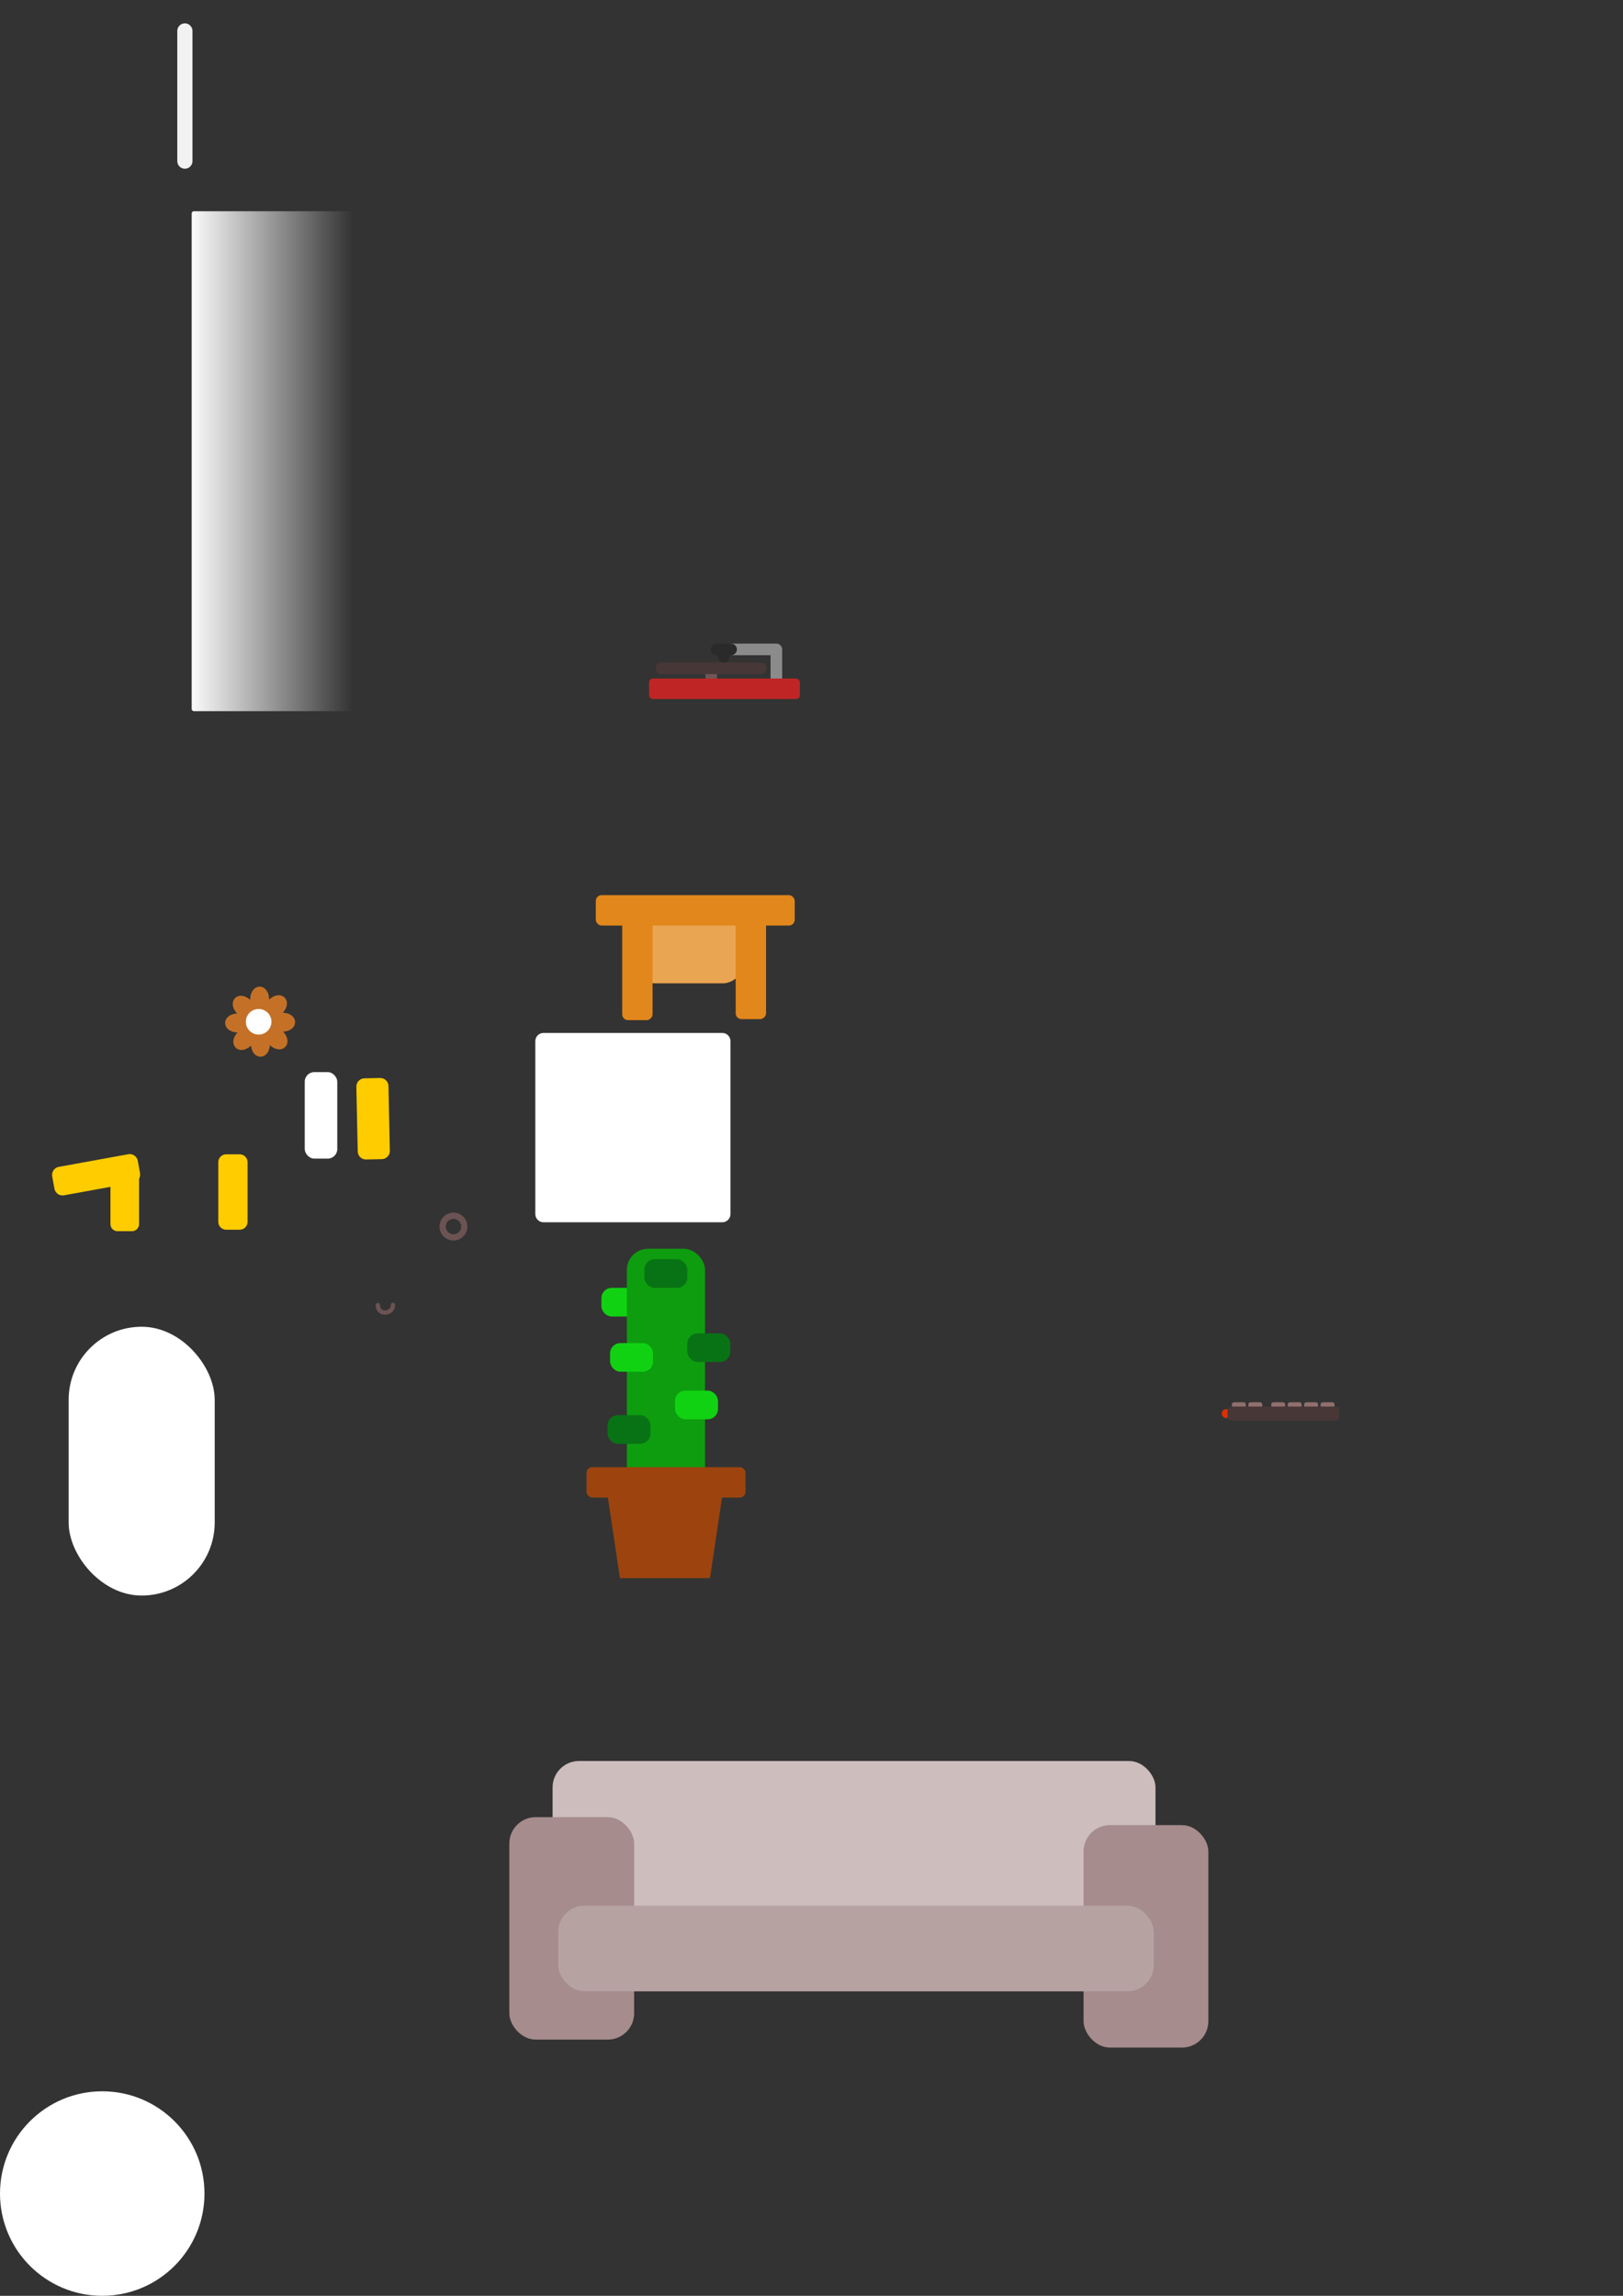 <?xml version="1.0" encoding="UTF-8" standalone="no"?>
<!-- Created with Inkscape (http://www.inkscape.org/) -->

<svg
   xmlns:dc="http://purl.org/dc/elements/1.1/"
   xmlns:cc="http://creativecommons.org/ns#"
   xmlns:rdf="http://www.w3.org/1999/02/22-rdf-syntax-ns#"
   xmlns:svg="http://www.w3.org/2000/svg"
   xmlns="http://www.w3.org/2000/svg"
   xmlns:xlink="http://www.w3.org/1999/xlink"
   xmlns:sodipodi="http://sodipodi.sourceforge.net/DTD/sodipodi-0.dtd"
   xmlns:inkscape="http://www.inkscape.org/namespaces/inkscape"
   width="210mm"
   height="297mm"
   viewBox="0 0 210 297"
   version="1.1"
   id="svg15877"
   inkscape:version="0.92.3 (2405546, 2018-03-11)"
   sodipodi:docname="main.svg">
  <rect x="0" y="0" width="210" height="297" fill="#333333" stroke="none"/>
  <defs
     id="defs15871">
    <linearGradient
       inkscape:collect="always"
       xlink:href="#linearGradient15867"
       id="linearGradient15869"
       x1="-61.648"
       y1="8.869"
       x2="-30.427"
       y2="8.869"
       gradientUnits="userSpaceOnUse"
       gradientTransform="matrix(0.683,0,0,0.95,66.455,47.319)" />
    <linearGradient
       inkscape:collect="always"
       id="linearGradient15867">
      <stop
         style="stop-color:#ffffff;stop-opacity:1"
         offset="0"
         id="stop15863" />
      <stop
         style="stop-color:#ffffff;stop-opacity:0"
         offset="1"
         id="stop15865" />
    </linearGradient>
  </defs>
  <sodipodi:namedview
     id="base"
     pagecolor="#ff4bde"
     bordercolor="#666666"
     borderopacity="1.0"
     inkscape:pageopacity="0"
     inkscape:pageshadow="2"
     inkscape:zoom="1.4"
     inkscape:cx="177.14427"
     inkscape:cy="563.28558"
     inkscape:document-units="mm"
     inkscape:current-layer="g17994-8"
     showgrid="false"
     inkscape:window-width="1366"
     inkscape:window-height="715"
     inkscape:window-x="-8"
     inkscape:window-y="22"
     inkscape:window-maximized="1" />
  <g
     inkscape:label="Layer 1"
     inkscape:groupmode="layer"
     id="layer1">
    <g
       id="g15612"
       transform="translate(-118.094,50.074)"
       inkscape:export-xdpi="450"
       inkscape:export-ydpi="450">
      <path
         sodipodi:nodetypes="cc"
         style="fill:#483737;stroke:#715656;stroke-width:1.5;stroke-linecap:round;stroke-linejoin:miter;stroke-miterlimit:4;stroke-dasharray:none;stroke-opacity:1"
         d="m 210.123,37.511 1e-5,-0.695"
         id="path15593"
         inkscape:connector-curvature="0" />
      <path
         inkscape:connector-curvature="0"
         id="path15595"
         d="m 218.546,38.304 v -4.366 h -5.854"
         style="fill:none;stroke:#8b8b8b;stroke-width:1.5;stroke-linecap:round;stroke-linejoin:round;stroke-miterlimit:4;stroke-dasharray:none;stroke-opacity:1"
         sodipodi:nodetypes="ccc" />
      <rect
         ry="0.496"
         y="37.708"
         x="202.076"
         height="2.646"
         width="19.513"
         id="rect15565"
         style="opacity:1;fill:#bf2525;fill-opacity:1;stroke:none;stroke-width:3.223;stroke-linecap:round;stroke-linejoin:round;stroke-miterlimit:4;stroke-dasharray:none;stroke-opacity:1;paint-order:fill markers stroke" />
      <path
         inkscape:connector-curvature="0"
         id="path15582"
         d="m 203.668,36.386 h 12.851"
         style="fill:#483737;stroke:#483737;stroke-width:1.5;stroke-linecap:round;stroke-linejoin:miter;stroke-miterlimit:4;stroke-dasharray:none;stroke-opacity:1" />
      <g
         style="stroke-width:1.5;stroke-miterlimit:4;stroke-dasharray:none"
         transform="translate(1.554,2.051)"
         id="g15603">
        <path
           style="fill:none;stroke:#2a2a2a;stroke-width:1.5;stroke-linecap:round;stroke-linejoin:miter;stroke-miterlimit:4;stroke-dasharray:none;stroke-opacity:1"
           d="m 211.137,31.888 h -1.885"
           id="path15597"
           inkscape:connector-curvature="0" />
        <path
           style="fill:none;stroke:#2a2a2a;stroke-width:1.5;stroke-linecap:round;stroke-linejoin:miter;stroke-miterlimit:4;stroke-dasharray:none;stroke-opacity:1"
           d="m 210.174,32.04 v 0.786"
           id="path15599"
           inkscape:connector-curvature="0" />
      </g>
    </g>
    <g
       id="g15642"
       transform="translate(-120.993,75.573)"
       inkscape:export-xdpi="450"
       inkscape:export-ydpi="450">
      <rect
         transform="rotate(90)"
         style="opacity:1;fill:#eaa553;fill-opacity:1;stroke:none;stroke-width:3.282;stroke-linecap:round;stroke-linejoin:round;stroke-miterlimit:4;stroke-dasharray:none;stroke-opacity:1;paint-order:fill markers stroke"
         id="rect15405-5-2-9-7"
         width="9.533"
         height="14.241"
         x="42.103"
         y="-217.295"
         ry="2.723" />
      <rect
         style="opacity:1;fill:#e2871b;fill-opacity:1;stroke:none;stroke-width:2.833;stroke-linecap:round;stroke-linejoin:round;stroke-miterlimit:4;stroke-dasharray:none;stroke-opacity:1;paint-order:fill markers stroke"
         id="rect15405-5"
         width="25.739"
         height="3.929"
         x="198.082"
         y="40.229"
         ry="0.751" />
      <rect
         transform="rotate(90)"
         style="opacity:1;fill:#e2871b;fill-opacity:1;stroke:none;stroke-width:2.096;stroke-linecap:round;stroke-linejoin:round;stroke-miterlimit:4;stroke-dasharray:none;stroke-opacity:1;paint-order:fill markers stroke"
         id="rect15405-5-2"
         width="14.097"
         height="3.929"
         x="42.301"
         y="-205.429"
         ry="0.751" />
      <rect
         transform="rotate(90)"
         style="opacity:1;fill:#e2871b;fill-opacity:1;stroke:none;stroke-width:2.096;stroke-linecap:round;stroke-linejoin:round;stroke-miterlimit:4;stroke-dasharray:none;stroke-opacity:1;paint-order:fill markers stroke"
         id="rect15405-5-2-9"
         width="14.097"
         height="3.929"
         x="42.169"
         y="-220.113"
         ry="0.751" />
    </g>
    <g
       id="g15636"
       transform="translate(-87.282,148.278)"
       inkscape:export-xdpi="450"
       inkscape:export-ydpi="450">
      <rect
         ry="1.323"
         y="18.328"
         x="165.1"
         height="3.704"
         width="5.556"
         id="rect15422-8-9"
         style="opacity:1;fill:#11d212;fill-opacity:1;stroke:none;stroke-width:3.223;stroke-linecap:round;stroke-linejoin:round;stroke-miterlimit:4;stroke-dasharray:none;stroke-opacity:1;paint-order:fill markers stroke" />
      <rect
         ry="2.735"
         y="13.272"
         x="168.393"
         height="30.956"
         width="10.111"
         id="rect15420"
         style="opacity:1;fill:#0e9d0f;fill-opacity:1;stroke:none;stroke-width:3.79;stroke-linecap:round;stroke-linejoin:round;stroke-miterlimit:4;stroke-dasharray:none;stroke-opacity:1;paint-order:fill markers stroke" />
      <g
         transform="translate(1.058,12.435)"
         id="g15416">
        <rect
           style="opacity:1;fill:#9d440e;fill-opacity:1;stroke:none;stroke-width:2.533;stroke-linecap:round;stroke-linejoin:round;stroke-miterlimit:4;stroke-dasharray:none;stroke-opacity:1;paint-order:fill markers stroke"
           id="rect15405"
           width="20.58"
           height="3.929"
           x="162.112"
           y="29.089"
           ry="0.751" />
        <path
           style="opacity:1;fill:#9d440e;fill-opacity:1;stroke:none;stroke-width:3.82;stroke-linecap:round;stroke-linejoin:round;stroke-miterlimit:4;stroke-dasharray:none;stroke-opacity:1;paint-order:fill markers stroke"
           d="m 164.557,30.866 h 15.411 l -1.881,12.573 h -11.648 z"
           id="rect15411"
           inkscape:connector-curvature="0"
           sodipodi:nodetypes="ccccc" />
      </g>
      <rect
         ry="1.323"
         y="24.215"
         x="176.212"
         height="3.704"
         width="5.556"
         id="rect15422"
         style="opacity:1;fill:#087315;fill-opacity:1;stroke:none;stroke-width:3.223;stroke-linecap:round;stroke-linejoin:round;stroke-miterlimit:4;stroke-dasharray:none;stroke-opacity:1;paint-order:fill markers stroke" />
      <rect
         ry="1.323"
         y="31.623"
         x="174.625"
         height="3.704"
         width="5.556"
         id="rect15422-8"
         style="opacity:1;fill:#11d212;fill-opacity:1;stroke:none;stroke-width:3.223;stroke-linecap:round;stroke-linejoin:round;stroke-miterlimit:4;stroke-dasharray:none;stroke-opacity:1;paint-order:fill markers stroke" />
      <rect
         ry="1.323"
         y="34.798"
         x="165.894"
         height="3.704"
         width="5.556"
         id="rect15422-9"
         style="opacity:1;fill:#087315;fill-opacity:1;stroke:none;stroke-width:3.223;stroke-linecap:round;stroke-linejoin:round;stroke-miterlimit:4;stroke-dasharray:none;stroke-opacity:1;paint-order:fill markers stroke" />
      <rect
         ry="1.323"
         y="14.623"
         x="170.656"
         height="3.704"
         width="5.556"
         id="rect15422-82"
         style="opacity:1;fill:#087315;fill-opacity:1;stroke:none;stroke-width:3.223;stroke-linecap:round;stroke-linejoin:round;stroke-miterlimit:4;stroke-dasharray:none;stroke-opacity:1;paint-order:fill markers stroke" />
      <rect
         ry="1.323"
         y="25.471"
         x="166.224"
         height="3.704"
         width="5.556"
         id="rect15422-8-6"
         style="opacity:1;fill:#11d212;fill-opacity:1;stroke:none;stroke-width:3.223;stroke-linecap:round;stroke-linejoin:round;stroke-miterlimit:4;stroke-dasharray:none;stroke-opacity:1;paint-order:fill markers stroke" />
    </g>
    <g
       transform="translate(-4.025,129.4)"
       id="g16548"
       inkscape:export-xdpi="450"
       inkscape:export-ydpi="450">
      <rect
         ry="3.41"
         y="98.416"
         x="75.525"
         height="28.352"
         width="78.009"
         id="rect1198"
         style="fill:#cdbdbd;fill-opacity:1;stroke:none;stroke-width:0.926;stroke-linecap:round;stroke-linejoin:round;stroke-miterlimit:4;stroke-dasharray:none;stroke-opacity:1" />
      <rect
         ry="3.41"
         y="105.678"
         x="69.926"
         height="28.777"
         width="16.148"
         id="rect1198-0"
         style="fill:#a68c8c;fill-opacity:1;stroke:none;stroke-width:0.424;stroke-linecap:round;stroke-linejoin:round;stroke-miterlimit:4;stroke-dasharray:none;stroke-opacity:1" />
      <rect
         ry="3.41"
         y="106.709"
         x="144.227"
         height="28.777"
         width="16.148"
         id="rect1198-0-9"
         style="fill:#a68c8c;fill-opacity:1;stroke:none;stroke-width:0.424;stroke-linecap:round;stroke-linejoin:round;stroke-miterlimit:4;stroke-dasharray:none;stroke-opacity:1" />
      <rect
         ry="3.41"
         y="117.128"
         x="76.247"
         height="11.083"
         width="77.064"
         id="rect1198-7"
         style="fill:#b7a2a2;fill-opacity:1;stroke:none;stroke-width:0.575;stroke-linecap:round;stroke-linejoin:round;stroke-miterlimit:4;stroke-dasharray:none;stroke-opacity:1" />
    </g>
    <g
       id="g15859"
       transform="matrix(1.459,0,0,1.459,126.953,112.229)"
       inkscape:export-xdpi="450"
       inkscape:export-ydpi="450">
      <g
         id="g15821"
         transform="translate(0,-0.117)">
        <rect
           style="opacity:1;fill:#916f6f;fill-opacity:1;stroke:none;stroke-width:0.342;stroke-linecap:round;stroke-linejoin:round;stroke-miterlimit:4;stroke-dasharray:none;stroke-opacity:1;paint-order:fill markers stroke"
           id="rect15778-5"
           width="1.237"
           height="0.495"
           x="22.233"
           y="47.532"
           ry="0.189" />
        <rect
           style="opacity:1;fill:#916f6f;fill-opacity:1;stroke:none;stroke-width:0.342;stroke-linecap:round;stroke-linejoin:round;stroke-miterlimit:4;stroke-dasharray:none;stroke-opacity:1;paint-order:fill markers stroke"
           id="rect15778-5-2"
           width="1.237"
           height="0.495"
           x="23.691"
           y="47.532"
           ry="0.189" />
        <rect
           style="opacity:1;fill:#916f6f;fill-opacity:1;stroke:none;stroke-width:0.342;stroke-linecap:round;stroke-linejoin:round;stroke-miterlimit:4;stroke-dasharray:none;stroke-opacity:1;paint-order:fill markers stroke"
           id="rect15778-5-4"
           width="1.237"
           height="0.495"
           x="25.725"
           y="47.532"
           ry="0.189" />
        <rect
           style="opacity:1;fill:#916f6f;fill-opacity:1;stroke:none;stroke-width:0.342;stroke-linecap:round;stroke-linejoin:round;stroke-miterlimit:4;stroke-dasharray:none;stroke-opacity:1;paint-order:fill markers stroke"
           id="rect15778-5-4-0"
           width="1.237"
           height="0.495"
           x="27.184"
           y="47.532"
           ry="0.189" />
        <rect
           style="opacity:1;fill:#916f6f;fill-opacity:1;stroke:none;stroke-width:0.342;stroke-linecap:round;stroke-linejoin:round;stroke-miterlimit:4;stroke-dasharray:none;stroke-opacity:1;paint-order:fill markers stroke"
           id="rect15778-5-4-9"
           width="1.237"
           height="0.495"
           x="28.642"
           y="47.532"
           ry="0.189" />
        <rect
           style="opacity:1;fill:#916f6f;fill-opacity:1;stroke:none;stroke-width:0.342;stroke-linecap:round;stroke-linejoin:round;stroke-miterlimit:4;stroke-dasharray:none;stroke-opacity:1;paint-order:fill markers stroke"
           id="rect15778-5-4-1"
           width="1.237"
           height="0.495"
           x="30.101"
           y="47.532"
           ry="0.189" />
      </g>
      <circle
         r="0.395"
         cy="48.416"
         cx="21.73"
         id="path15780"
         style="opacity:1;fill:#db3000;fill-opacity:1;stroke:none;stroke-width:1.791;stroke-linecap:round;stroke-linejoin:round;stroke-miterlimit:4;stroke-dasharray:none;stroke-opacity:1;paint-order:fill markers stroke" />
      <rect
         ry="0.297"
         y="47.795"
         x="21.854"
         height="1.236"
         width="9.918"
         id="rect15778"
         style="opacity:1;fill:#483737;fill-opacity:1;stroke:none;stroke-width:1.532;stroke-linecap:round;stroke-linejoin:round;stroke-miterlimit:4;stroke-dasharray:none;stroke-opacity:1;paint-order:fill markers stroke" />
    </g>
    <circle
       style="opacity:1;fill:#ffffff;fill-opacity:1;stroke:none;stroke-width:3.03;stroke-linecap:round;stroke-linejoin:round;stroke-miterlimit:4;stroke-dasharray:none;stroke-opacity:0;paint-order:fill markers stroke"
       id="path16706"
       cx="13.229"
       cy="283.771"
       r="13.229"
       inkscape:export-xdpi="450"
       inkscape:export-ydpi="450" />
    <path
       style="fill:none;stroke:#6c5353;stroke-width:0.565;stroke-linecap:round;stroke-linejoin:miter;stroke-miterlimit:4;stroke-dasharray:none;stroke-opacity:1"
       d="m 48.883,168.838 c 0.058,1.454 2.015,1.109 1.961,-0.024"
       id="path961-9"
       inkscape:connector-curvature="0"
       sodipodi:nodetypes="cc"
       inkscape:export-xdpi="450"
       inkscape:export-ydpi="450" />
    <rect
       style="opacity:1;fill:#ffffff;fill-opacity:1;stroke:none;stroke-width:1.405;stroke-linecap:round;stroke-linejoin:round;stroke-miterlimit:4;stroke-dasharray:none;stroke-opacity:0;paint-order:fill markers stroke"
       id="rect16762"
       width="18.899"
       height="34.774"
       x="8.882"
       y="171.636"
       ry="9.449"
       inkscape:export-xdpi="450"
       inkscape:export-ydpi="450" />
    <rect
       style="opacity:1;fill:url(#linearGradient15869);fill-opacity:1;stroke:none;stroke-width:1.208;stroke-linecap:round;stroke-linejoin:round;stroke-miterlimit:4;stroke-dasharray:none;stroke-opacity:1;paint-order:fill markers stroke"
       id="rect15861"
       width="20.954"
       height="64.673"
       x="24.803"
       y="27.328"
       ry="0.282"
       inkscape:export-xdpi="450"
       inkscape:export-ydpi="450" />
    <path
       inkscape:connector-curvature="0"
       id="path896-0"
       d="M 23.921,20.844 V 4.006"
       style="fill:#000000;fill-opacity:1;stroke:#ffffff;stroke-width:1.965;stroke-linecap:round;stroke-linejoin:miter;stroke-miterlimit:4;stroke-dasharray:none;stroke-opacity:0.935"
       inkscape:export-xdpi="450"
       inkscape:export-ydpi="450" />
    <g
       transform="matrix(1.131,0,0,1.131,-139.056,100.183)"
       id="g17994-8">
      <path
         sodipodi:nodetypes="ccccccccc"
         style="color:#000000;font-style:normal;font-variant:normal;font-weight:normal;font-stretch:normal;font-size:medium;line-height:normal;font-family:sans-serif;font-variant-ligatures:normal;font-variant-position:normal;font-variant-caps:normal;font-variant-numeric:normal;font-variant-alternates:normal;font-feature-settings:normal;text-indent:0;text-align:start;text-decoration:none;text-decoration-line:none;text-decoration-style:solid;text-decoration-color:#000000;letter-spacing:normal;word-spacing:normal;text-transform:none;writing-mode:lr-tb;direction:ltr;text-orientation:mixed;dominant-baseline:auto;baseline-shift:baseline;text-anchor:start;white-space:normal;shape-padding:0;clip-rule:nonzero;display:inline;overflow:visible;visibility:visible;opacity:1;isolation:auto;mix-blend-mode:normal;color-interpolation:sRGB;color-interpolation-filters:linearRGB;solid-color:#000000;solid-opacity:1;vector-effect:none;fill:#ffffff;fill-opacity:1;fill-rule:nonzero;stroke:none;stroke-width:1.882;stroke-linecap:round;stroke-linejoin:round;stroke-miterlimit:4;stroke-dasharray:none;stroke-dashoffset:0;stroke-opacity:1;color-rendering:auto;image-rendering:auto;shape-rendering:auto;text-rendering:auto;enable-background:accumulate"
         d="m 185.132,29.568 c -0.52,-1.7e-4 -0.942,0.421 -0.942,0.941 v 19.778 c -1.6e-4,0.52 0.422,0.941 0.942,0.941 h 20.445 c 0.52,1.7e-4 0.942,-0.421 0.942,-0.941 V 30.509 c 1.7e-4,-0.52 -0.422,-0.941 -0.942,-0.941 z"
         id="path17974-0"
         inkscape:connector-curvature="0"
         inkscape:export-xdpi="450"
         inkscape:export-ydpi="450" />
      <rect
         style="fill:#ffcc00;fill-opacity:1;stroke:#ffcc00;stroke-width:1.632;stroke-linecap:round;stroke-linejoin:round;stroke-miterlimit:4;stroke-dasharray:none;stroke-opacity:1"
         id="rect17976-3"
         width="1.643"
         height="5.66"
         x="136.4"
         y="45.773" />
      <rect
         style="fill:#ffcc00;fill-opacity:1;stroke:#ffcc00;stroke-width:1.802;stroke-linecap:round;stroke-linejoin:round;stroke-miterlimit:4;stroke-dasharray:none;stroke-opacity:1"
         id="rect17978-6"
         width="1.548"
         height="6.82"
         x="148.825"
         y="44.356" />
      <rect
         style="fill:#ffcc00;fill-opacity:1;stroke:#ffcc00;stroke-width:1.882;stroke-linecap:round;stroke-linejoin:round;stroke-miterlimit:4;stroke-dasharray:none;stroke-opacity:1"
         id="rect17980-6"
         width="1.79"
         height="7.402"
         x="-165.652"
         y="-46.601"
         transform="rotate(178.781)" />
      <rect
         style="fill:#ffcc00;fill-opacity:1;stroke:#ffcc00;stroke-width:1.882;stroke-linecap:round;stroke-linejoin:round;stroke-miterlimit:4;stroke-dasharray:none;stroke-opacity:1"
         id="rect17982-7"
         width="1.425"
         height="8.07"
         x="68.312"
         y="-127.623"
         transform="rotate(79.691)"
         inkscape:transform-center-x="-0.047607015"
         inkscape:transform-center-y="0.17919528" />
      <circle
         style="fill:none;fill-opacity:1;stroke:#6c5353;stroke-width:0.713;stroke-linecap:round;stroke-linejoin:round;stroke-miterlimit:4;stroke-dasharray:none;stroke-opacity:1"
         id="circle17984-9"
         cx="174.828"
         cy="51.717"
         r="1.237" />
      <g
         transform="translate(8.057,0.238)"
         id="g17992-3"
         inkscape:export-xdpi="450"
         inkscape:export-ydpi="450">
        <path
           inkscape:connector-curvature="0"
           style="fill:#c47127;fill-opacity:1;stroke:none;stroke-width:4.538px;stroke-linecap:butt;stroke-linejoin:miter;stroke-opacity:1"
           d="m 414.754,81.461 c -2.052,-0.008 -4.095,1.908 -4.1,5.684 -5.251,-4.612 -10.406,0.794 -5.641,5.91 -7.017,0.426 -6.85,7.927 0.16,8.168 -4.655,5.133 0.604,10.484 5.869,5.682 0.593,6.413 7.597,6.45 8.131,-0.193 5.138,4.688 10.512,-0.576 5.707,-5.848 6.898,-0.35 6.961,-7.83 -0.137,-8.166 4.641,-5.26 -0.78,-10.433 -5.904,-5.646 -0.082,-3.726 -2.076,-5.582 -4.086,-5.59 z m -0.199,12.717 1.199,0.096 1.525,1.785 0.135,1.699 -0.947,1.109 -2.74,0.217 -1.24,-1.059 0.176,-2.232 z"
           transform="matrix(0.265,0,0,0.265,34.691,2.452)"
           id="path17988-3" />
        <circle
           style="opacity:1;fill:#ffffff;fill-opacity:1;stroke:none;stroke-width:2.406;stroke-linecap:round;stroke-linejoin:round;stroke-miterlimit:4;stroke-dasharray:none;stroke-opacity:1;paint-order:fill markers stroke"
           id="circle17990-1"
           cx="144.483"
           cy="28.056"
           r="1.463" />
      </g>
      <rect
         style="opacity:1;fill:#ffffff;fill-opacity:1;stroke:none;stroke-width:2.341;stroke-linecap:round;stroke-linejoin:round;stroke-miterlimit:4;stroke-dasharray:none;stroke-opacity:0.935;paint-order:fill markers stroke"
         id="rect20730"
         width="3.721"
         height="9.892"
         x="157.813"
         y="34.053"
         ry="1.089"
         inkscape:export-xdpi="450"
         inkscape:export-ydpi="450" />
    </g>
  </g>
</svg>
